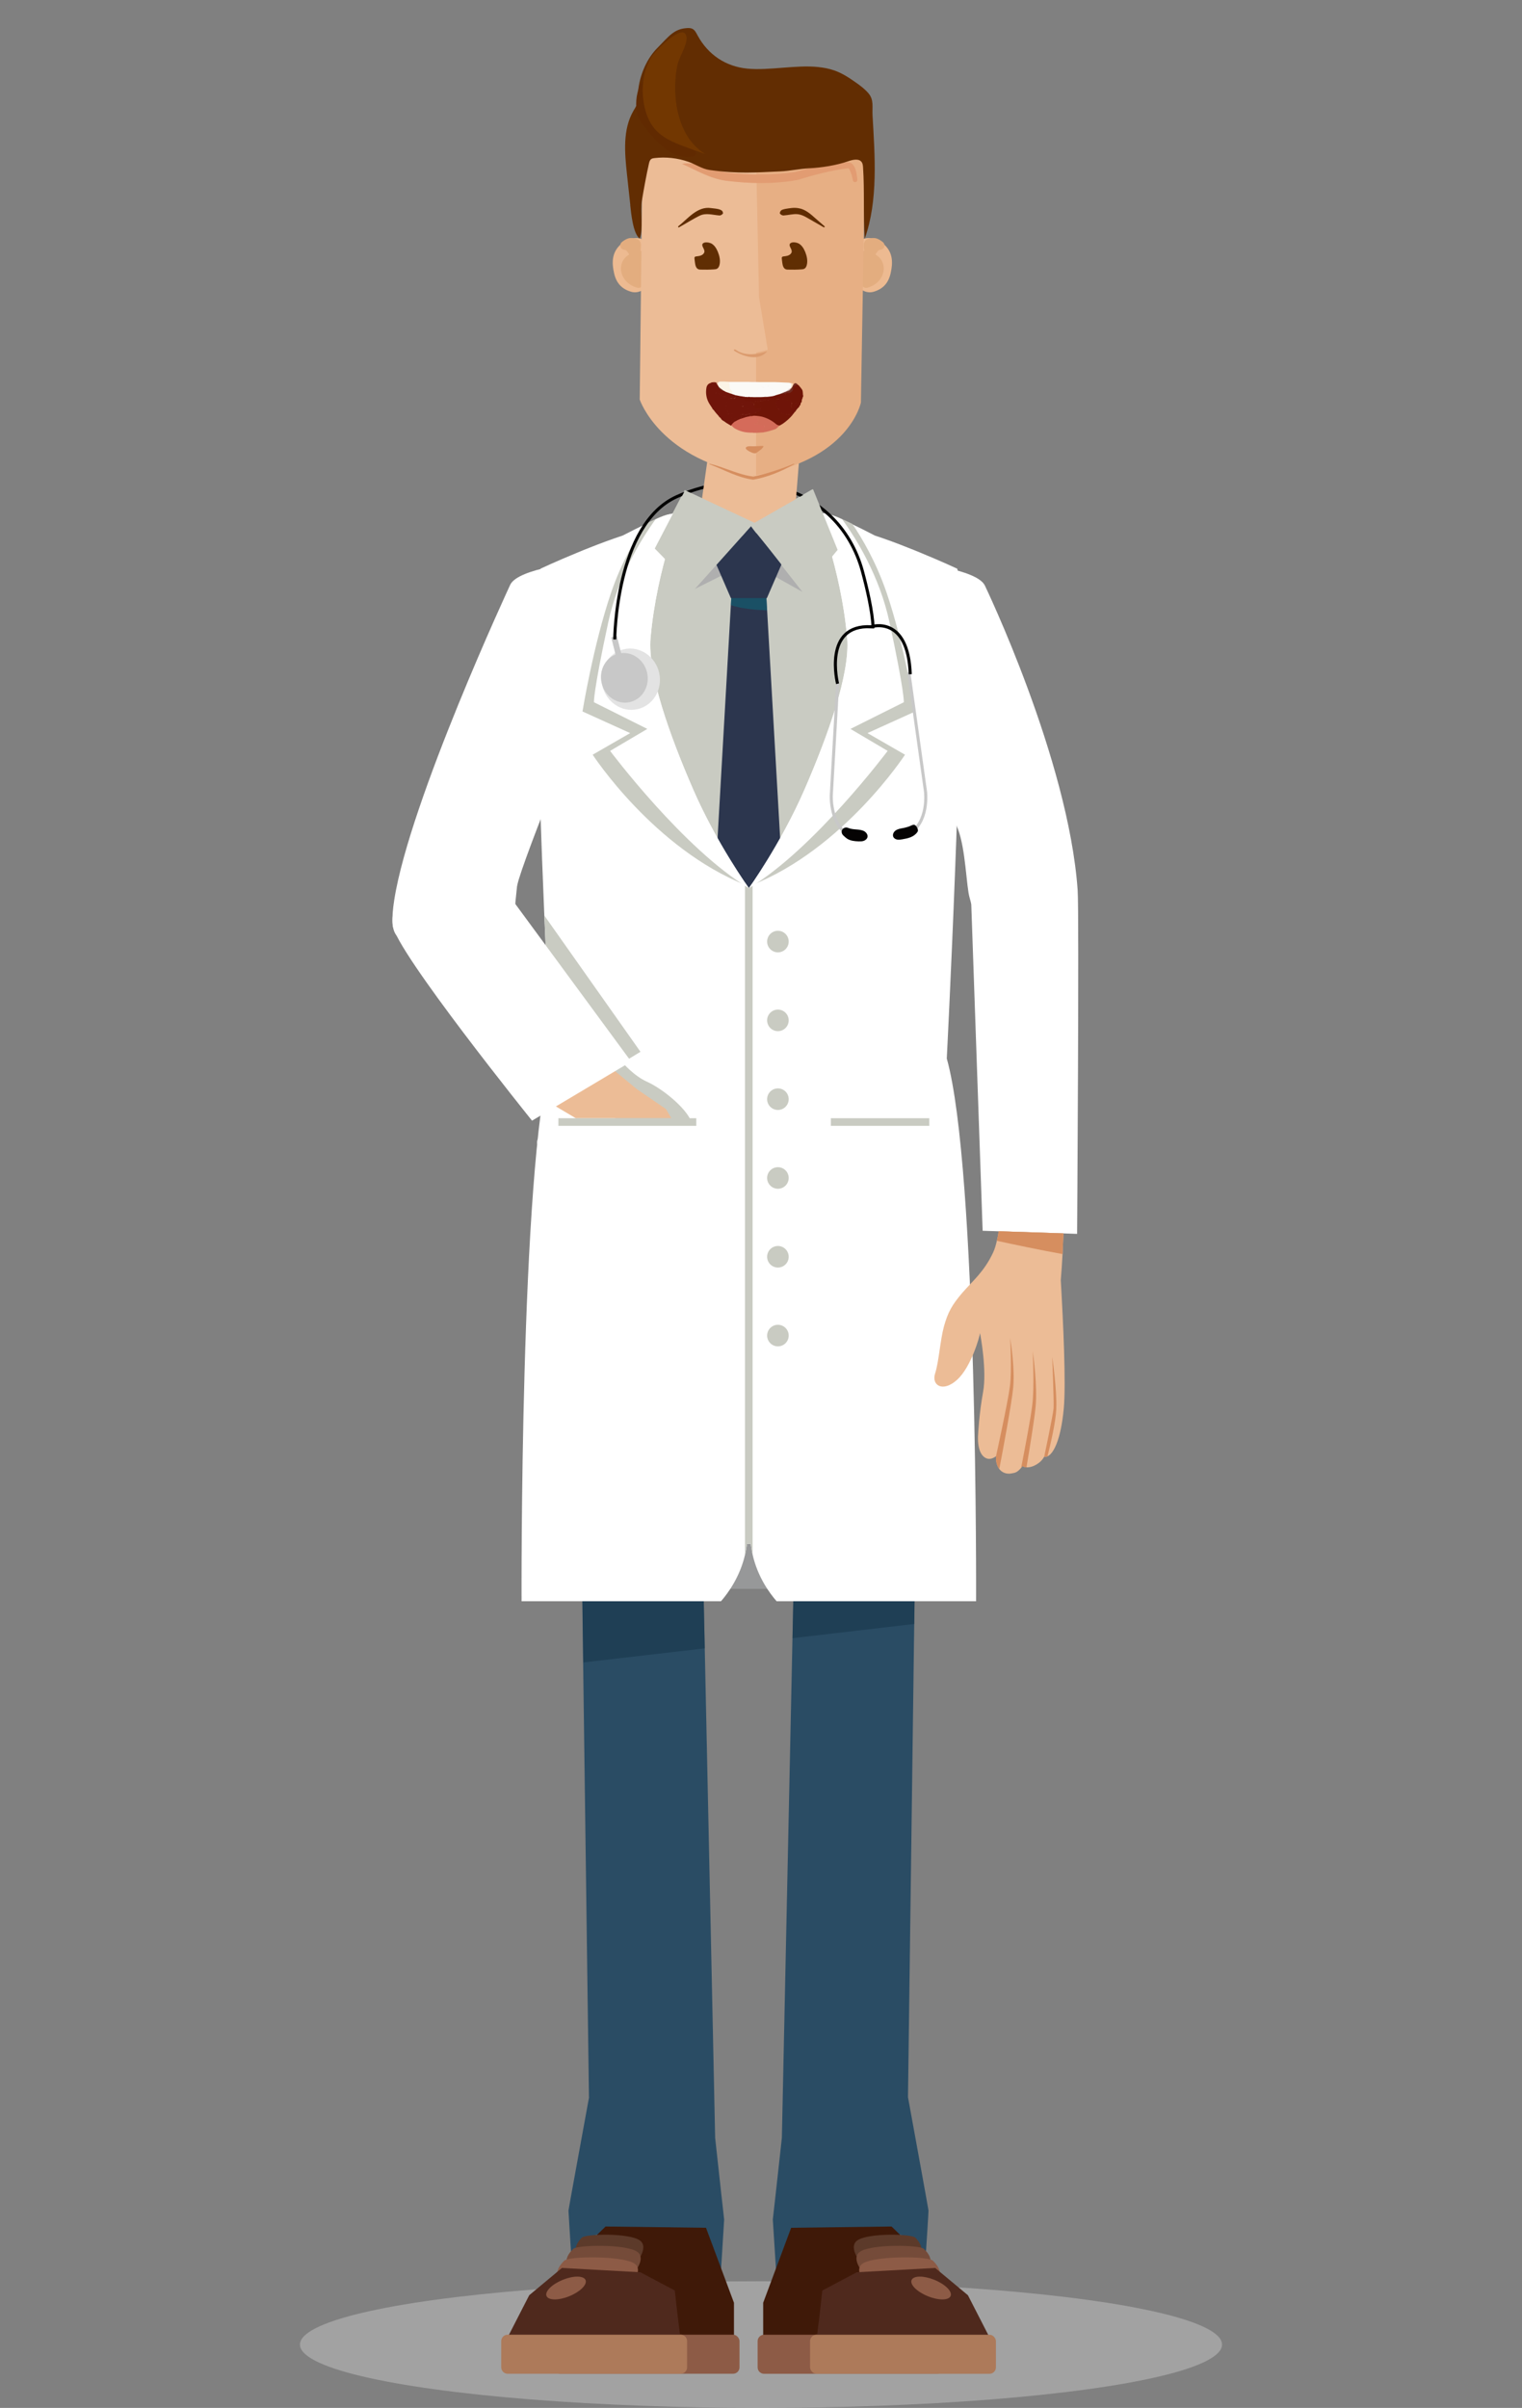 <?xml version="1.0" encoding="UTF-8"?>
<svg xmlns="http://www.w3.org/2000/svg" viewBox="0 0 342.86 542.39">
  <rect x="0" y="0" width="342.86" height="542.39" fill="#808080" stroke="none"/>
  <defs>
    <style>
      .cls-1 {
        fill: #2c364e;
      }

      .cls-2 {
        fill: #5f2c01;
      }

      .cls-3 {
        fill: #723701;
      }

      .cls-4 {
        fill: #086a7d;
      }

      .cls-4, .cls-5, .cls-6, .cls-7 {
        mix-blend-mode: multiply;
      }

      .cls-4, .cls-6, .cls-7 {
        opacity: .5;
      }

      .cls-8 {
        fill: #875954;
      }

      .cls-9 {
        fill: #979899;
      }

      .cls-10 {
        fill: #fff;
      }

      .cls-11 {
        fill: #b07557;
      }

      .cls-12 {
        fill: #b57e80;
      }

      .cls-13 {
        fill: #f5d6bf;
      }

      .cls-14 {
        fill: #ad7a5a;
      }

      .cls-15 {
        fill: #c18c8b;
      }

      .cls-16 {
        fill: #8d4b3d;
      }

      .cls-17 {
        fill: #db9b6e;
      }

      .cls-18 {
        fill: #fbbc9d;
      }

      .cls-5, .cls-19 {
        fill: #c9cbc2;
      }

      .cls-20 {
        fill: #fbfaf9;
      }

      .cls-21, .cls-22 {
        isolation: isolate;
      }

      .cls-23 {
        fill: #c17a5f;
      }

      .cls-24 {
        fill: #b9babc;
      }

      .cls-25 {
        fill: #3f1908;
      }

      .cls-26 {
        fill: #8d5b46;
      }

      .cls-6 {
        fill: #153246;
      }

      .cls-27 {
        fill: #2a4c64;
      }

      .cls-28 {
        fill: #602e03;
      }

      .cls-22 {
        opacity: .35;
      }

      .cls-22, .cls-29 {
        fill: #e3e3e3;
      }

      .cls-30 {
        fill: #4f291d;
      }

      .cls-31 {
        fill: #612a01;
      }

      .cls-32 {
        fill: #d36c59;
      }

      .cls-7 {
        fill: #cc8a79;
      }

      .cls-33 {
        fill: #c8c8c8;
      }

      .cls-34 {
        fill: #d68e5f;
      }

      .cls-35 {
        fill: #754b39;
      }

      .cls-36 {
        fill: #5c3a2a;
      }

      .cls-37 {
        fill: #702b21;
      }

      .cls-38 {
        stroke: #c8c8c8;
      }

      .cls-38, .cls-39 {
        stroke-width: .69px;
      }

      .cls-38, .cls-39, .cls-40 {
        fill: none;
        stroke-miterlimit: 10;
      }

      .cls-41 {
        fill: #edba91;
      }

      .cls-42 {
        fill: #e29c72;
      }

      .cls-43 {
        fill: #afafaf;
      }

      .cls-44 {
        fill: #fae2c8;
      }

      .cls-45 {
        fill: #70150a;
      }

      .cls-46 {
        fill: #d56b5a;
      }

      .cls-47 {
        fill: #f3d9ca;
      }

      .cls-39 {
        stroke: #000;
      }

      .cls-48 {
        fill: #050303;
      }

      .cls-49 {
        fill: #c3a497;
      }

      .cls-50 {
        fill: #6f1507;
      }

      .cls-51 {
        fill: #e3ad7f;
      }

      .cls-52 {
        fill: #6f1408;
      }

      .cls-40 {
        stroke: #d9d9db;
        stroke-linecap: round;
        stroke-width: 2.78px;
      }

      .cls-53 {
        fill: #fbfaf7;
      }

      .cls-54 {
        fill: #eadadb;
      }

      .cls-55 {
        fill: #ba8572;
      }

      .cls-56 {
        fill: #ecbc96;
      }

      .cls-57 {
        fill: #e7af84;
      }

      .cls-58 {
        fill: #6f3227;
      }

      .cls-59 {
        fill: #fbf4e6;
      }

      .cls-60 {
        fill: #622d02;
      }
    </style>
  </defs>
  <g class="cls-21">
    <g id="recuerda_secciones" data-name="recuerda secciones">
      <g id="paracocidiodomicosis">
        <g>
          <ellipse class="cls-22" cx="171.43" cy="528.12" rx="103.86" ry="14.26"/>
          <path class="cls-10" d="m242.76,200.47c-2.09-29.54-20.92-68.62-20.92-68.62-1.91-3.73-15.84-5.07-15.84-5.07l-6.8,6.34s-.5,40.21,10.29,38.86c.41,0,3.52,7.49,6.3,14.76,1.77,4.62,1.89,13.01,2.63,15.45.21.7.33,1.24.38,1.55l2.56,73.49,21.28.7s.49-72.22.12-77.45Z"/>
          <path class="cls-27" d="m132.7,472.39c-1.77,9.69-4.62,25.23-4.64,25.53,0,.31.43,7.2.67,10.91l5.58-5.45,24.46,1.05,3.33,6.12.33.72.7-11.32s-1.08-9.52-2.03-18.4l-2.34-110.24-.07-3.2-1.79-82.81h23.41l-1.77,82.81-.02.91-2.39,112.53c-.96,8.88-2.04,18.4-2.04,18.4l.72,11.32.33-.72,3.33-6.12,24.44-1.05,5.58,5.45c.24-3.71.69-10.6.67-10.91-.02-.29-2.85-15.84-4.62-25.53l1.34-101.78.07-4.79,1.13-86.08.15-11.54c.31-.89.58-2.03.82-3.33,1.07-5.96,1.27-15.46,1.29-21.52,0-3.38-.05-5.7-.05-5.7h-81.4s-.03,2.32-.03,5.7c.02,6.06.21,15.56,1.29,21.52.22,1.31.52,2.44.82,3.33l.15,11.54,1.19,90.87.05,3.86,1.31,97.91Z"/>
          <path class="cls-6" d="m127.89,243.35c.02,6.06.21,15.56,1.29,21.52.22,1.31.52,2.44.82,3.33l.15,11.54,1.19,90.87.05,3.86,27.38-3.18-.07-3.2-1.79-82.81h23.41l-1.77,82.81-.02.91,27.43-3.2,1.13-86.08.15-11.54c.31-.89.58-2.03.82-3.33,1.07-5.96,1.27-15.46,1.29-21.52,0-3.38-.05-5.7-.05-5.7h-81.4s-.03,2.32-.03,5.7Z"/>
          <rect class="cls-9" x="146.16" y="261.99" width="45.06" height="95.9"/>
          <path class="cls-24" d="m146.16,261.99v27.26c12.88,6.29,32.01,11.22,45.06,14.13v-41.38h-45.06Z"/>
          <path class="cls-10" d="m92.52,211.8l23.14-3.57c.39-4.5.69-7.61.81-8.55.05-.31.17-.84.38-1.55.74-2.44,2.39-6.96,4.16-11.58,2.78-7.27,5.89-14.76,6.3-14.76,10.79,1.36,10.29-38.85,10.29-38.85l-6.8-6.34s-13.93,1.34-15.84,5.07c0,0-22.61,48.59-26.14,70.98-1.43,9,1.13,8.88,3.71,9.16Z"/>
          <path class="cls-19" d="m125.16,162.8c-.72-3.55-1.57-8.23-2.08-13.97-.51-5.74-.68-12.54-.03-20.33,0,0,4.61-.31,11.25-3.47,6.64-3.16,15.32-9.19,23.44-9.66h21.9c8.13.47,16.8,6.5,23.44,9.66,6.64,3.16,11.25,3.47,11.25,3.47.65,7.79.48,14.59-.03,20.33s-1.36,10.42-2.08,13.97c-.29,4.45-.65,10.43-.91,16.34-.26,5.91-.41,11.76-.3,15.95.17,6.23.6,19.72.98,31.65.38,11.93.73,22.31.73,22.31,0,0-5.5.48-13.02.99-7.53.51-17.09,1.04-25.21,1.13h0v.02h-11.61v-.02c-8.12-.09-17.68-.62-25.21-1.13-7.53-.51-13.02-.99-13.02-.99,0,0,.34-10.38.73-22.31.38-11.93.81-25.42.98-31.65.12-4.19-.04-10.04-.3-15.95-.26-5.91-.62-11.89-.91-16.34Z"/>
          <line class="cls-40" x1="122.35" y1="257.28" x2="140.16" y2="257.28"/>
          <g>
            <g>
              <polygon class="cls-25" points="200.84 501.52 211.57 511.97 221.45 527.29 221.45 534.16 171.92 534.16 171.92 518.7 178.22 501.81 200.84 501.52"/>
              <path class="cls-26" d="m172.12,525.89h38.97c.8,0,1.45.65,1.45,1.45v5.9c0,.8-.65,1.45-1.45,1.45h-38.97c-.8,0-1.45-.65-1.45-1.45v-5.9c0-.8.65-1.45,1.45-1.45Z" transform="translate(383.21 1060.59) rotate(180)"/>
              <path class="cls-36" d="m207.59,507.15s.37-1.31-1.37-3.1c-.85-.88-10.52-1.11-13.04.57-2.04,1.36.28,4.42.28,4.42l14.13-1.88Z"/>
              <path class="cls-35" d="m209.61,509.65s.41-1.31-1.5-3.1c-.93-.88-11.51-1.11-14.26.58-2.23,1.36.3,4.42.3,4.42l15.46-1.89Z"/>
              <path class="cls-26" d="m211.7,512.39s.42-1.21-1.53-3.15c-1.07-1.07-12.51-1.12-15.57.47-2.47,1.28.19,4.42.19,4.42l16.91-1.74Z"/>
              <path class="cls-30" d="m223.31,527.29h-4.08s-35.62-.2-35.43,0c.2.2,1.45-11.35,1.45-11.35l7.75-4.11,17.67-.97,7.37,6.14,5.27,10.28Z"/>
              <rect class="cls-14" x="182.48" y="525.89" width="41.87" height="8.8" rx="1.45" ry="1.45" transform="translate(406.83 1060.59) rotate(180)"/>
              <path class="cls-26" d="m205.35,513.59c-.41,1.02,1.22,2.64,3.65,3.63,2.43.99,4.73.97,5.15-.05.41-1.02-1.22-2.64-3.65-3.63-2.43-.99-4.73-.97-5.15.05Z"/>
            </g>
            <g>
              <polygon class="cls-25" points="136.42 501.52 125.69 511.97 115.81 527.29 115.81 534.16 165.34 534.16 165.34 518.7 159.04 501.81 136.42 501.52"/>
              <rect class="cls-26" x="124.72" y="525.89" width="41.87" height="8.8" rx="1.45" ry="1.45"/>
              <path class="cls-36" d="m129.67,507.15s-.37-1.31,1.37-3.1c.85-.88,10.52-1.11,13.04.57,2.04,1.36-.28,4.42-.28,4.42l-14.13-1.88Z"/>
              <path class="cls-35" d="m127.65,509.65s-.41-1.31,1.5-3.1c.93-.88,11.51-1.11,14.26.58,2.23,1.36-.3,4.42-.3,4.42l-15.46-1.89Z"/>
              <path class="cls-26" d="m125.56,512.39s-.42-1.21,1.53-3.15c1.07-1.07,12.51-1.12,15.57.47,2.47,1.28-.19,4.42-.19,4.42l-16.91-1.74Z"/>
              <path class="cls-30" d="m113.95,527.29h4.08s35.62-.2,35.43,0c-.2.2-1.45-11.35-1.45-11.35l-7.75-4.11-17.67-.97-7.37,6.14-5.27,10.28Z"/>
              <path class="cls-14" d="m114.36,525.89h38.97c.8,0,1.45.65,1.45,1.45v5.9c0,.8-.65,1.45-1.45,1.45h-38.97c-.8,0-1.45-.65-1.45-1.45v-5.9c0-.8.65-1.45,1.45-1.45Z"/>
              <path class="cls-26" d="m131.91,513.59c.41,1.02-1.22,2.64-3.65,3.63-2.43.99-4.73.97-5.15-.05-.41-1.02,1.22-2.64,3.65-3.63,2.43-.99,4.73-.97,5.15.05Z"/>
            </g>
          </g>
          <polygon class="cls-7" points="122.99 247.9 127.53 250.59 142.92 244.88 137.64 240.52 122.99 247.9"/>
          <polygon class="cls-19" points="154.23 110.43 147.4 123.56 168.96 189.88 188.59 123.86 183.06 110.21 169.87 117.76 154.23 110.43"/>
          <polygon class="cls-19" points="154.23 110.43 147.4 123.56 168.96 189.88 188.59 123.86 183.06 110.21 169.87 117.76 154.23 110.43"/>
          <polygon class="cls-43" points="156.37 132.74 168.7 126.58 180.76 133.32 169.13 118.49 156.37 132.74"/>
          <polygon class="cls-1" points="158.53 243.36 162.54 252.76 168.69 266.62 174.85 252.76 178.86 243.36 172.81 137.49 172.55 132.83 171.99 131.04 165.4 131.04 164.84 132.83 164.64 136.31 158.53 243.36"/>
          <path class="cls-4" d="m164.64,136.31c2.44.84,5.98,1.1,8.17,1.18l-.26-4.66-.56-1.79h-6.59l-.56,1.79-.2,3.48Z"/>
          <path class="cls-1" d="m167.14,120.71c0,.16.96-1.07.96-1.07l1.03-1.16s1.27,1.78,1.27,1.62l5.7,6.91-3.34,7.71h-8.12l-3.34-7.71,5.84-6.31Z"/>
          <path class="cls-10" d="m117.49,360.68h44.93c1.65-1.9,4.24-5.48,5.4-10.42.18-.8.33-1.6.45-2.47h.85c.11.84.25,1.63.42,2.4,1.14,4.98,3.75,8.6,5.41,10.49h44.93s.39-97.4-6.6-122.25c0,0,1-19.58,1.87-42.29.2-4.76.36-9.66.52-14.54.85-24.81,1.27-49.26-.04-53.5,0,0-3.56-1.67-8.47-3.68-.88-.36-1.79-.74-2.74-1.1-2.32-.94-4.84-1.86-7.35-2.69-1.7-.88-3.53-1.81-5.19-2.6-.77-.38-1.51-.73-2.16-1.02-.74-.35-1.38-.61-1.93-.81-.82-.31-2.01-.53-3.35-.7.4,1.35,1.31,3.98,2.36,7.58,1.55,5.29,3.34,12.59,4.03,20.61.73,8-4.35,22.1-9.61,34.2-1.34,3.08-2.82,6.06-4.28,8.75-3.06,5.69-6,10.19-7.4,12.24-.14.21-.28.39-.38.54-.31.43-.46.66-.46.66,0,0-.33-.45-.88-1.26-.96-1.41-2.64-3.95-4.58-7.21-2.25-3.8-4.84-8.58-7.09-13.72-5.26-12.1-10.34-26.21-9.61-34.2.71-8.02,2.5-15.32,4.03-20.61,1.05-3.6,1.95-6.22,2.37-7.58-1.35.17-2.54.39-3.36.7-1.97.73-5.9,2.68-9.28,4.42-2.51.84-5.02,1.76-7.35,2.69-.94.36-1.86.74-2.72,1.1-4.91,2.01-8.46,3.68-8.46,3.68-1.77,5.64-.45,46.97.82,77.39.01.26.03.52.03.77.28,6.85.56,13.12.8,18.25.1,2.12.2,4.05.27,5.75h0c.25,5.12.4,8.18.4,8.18-6.99,24.85-6.6,122.25-6.6,122.25Z"/>
          <path class="cls-19" d="m167.82,198.81v151.43c.19-.79.34-1.6.45-2.46h.86c.1.82.24,1.63.41,2.39v-151.31c-.14.21-.27.39-.38.55-.31.43-.46.65-.46.65,0,0-.33-.45-.88-1.25Z"/>
          <path class="cls-19" d="m172.81,212.09c0,1.34,1.09,2.43,2.43,2.43s2.43-1.09,2.43-2.43-1.09-2.43-2.43-2.43-2.43,1.09-2.43,2.43Z"/>
          <path class="cls-19" d="m172.81,229.84c0,1.34,1.09,2.43,2.43,2.43s2.43-1.09,2.43-2.43-1.09-2.43-2.43-2.43-2.43,1.09-2.43,2.43Z"/>
          <path class="cls-19" d="m172.81,247.59c0,1.34,1.09,2.43,2.43,2.43s2.43-1.09,2.43-2.43-1.09-2.43-2.43-2.43-2.43,1.09-2.43,2.43Z"/>
          <path class="cls-19" d="m172.81,265.34c0,1.34,1.09,2.43,2.43,2.43s2.43-1.09,2.43-2.43-1.09-2.43-2.43-2.43-2.43,1.09-2.43,2.43Z"/>
          <path class="cls-19" d="m172.81,283.09c0,1.34,1.09,2.43,2.43,2.43s2.43-1.09,2.43-2.43-1.09-2.43-2.43-2.43-2.43,1.09-2.43,2.43Z"/>
          <path class="cls-19" d="m172.81,300.84c0,1.34,1.09,2.43,2.43,2.43s2.43-1.09,2.43-2.43-1.09-2.43-2.43-2.43-2.43,1.09-2.43,2.43Z"/>
          <rect class="cls-19" x="187.16" y="251.88" width="22.17" height="1.72" transform="translate(396.5 505.48) rotate(180)"/>
          <path class="cls-19" d="m122.63,206.24c.28,6.85.56,13.12.8,18.25.1,2.12.2,4.05.27,5.75h0s15.53,22.54,15.53,22.54h16.56c-1.21-3.31-6.8-7.67-9.95-9.07-3.13-1.4-5.58-4.35-5.58-4.35l4.02-2.44-21.64-30.67Z"/>
          <polygon class="cls-56" points="122.99 247.9 127.53 250.59 129.72 251.89 151.24 251.89 150.02 249.82 143.41 245.29 142.92 244.88 137.64 240.52 122.99 247.9"/>
          <path class="cls-10" d="m113.57,200.2l28.61,38.92-22.33,13.31s-30.7-38.12-31.4-44.03c-.7-5.91,6.28-20.68,6.28-20.68l18.84,12.47Z"/>
          <rect class="cls-19" x="125.78" y="251.88" width="31.06" height="1.72" transform="translate(282.63 505.48) rotate(180)"/>
          <g>
            <path class="cls-5" d="m169.29,199.41c20.78-8.21,34.58-29.41,34.58-29.41l-8.45-4.87,10.74-4.87s-2.44-15.03-6.44-26.76c-2.4-7.01-5.57-12.33-7.71-15.49-.77-.38-1.51-.72-2.16-1.01-.74-.34-1.39-.62-1.92-.81-.82-.31-2.01-.53-3.35-.7.4,1.36,1.31,3.99,2.35,7.58,1.55,5.29,3.33,12.59,4.04,20.61.72,8-4.36,22.11-9.62,34.2-4.47,10.29-10.39,19.14-12.06,21.54Z"/>
            <path class="cls-5" d="m168.09,199.41c-20.78-8.21-34.58-29.41-34.58-29.41l8.45-4.87-10.74-4.87s2.44-15.03,6.44-26.76c2.4-7.01,5.57-12.33,7.71-15.49.77-.38,1.51-.72,2.16-1.01.74-.34,1.39-.62,1.92-.81.82-.31,2.01-.53,3.35-.7-.4,1.36-1.31,3.99-2.35,7.58-1.55,5.29-3.33,12.59-4.04,20.61-.72,8,4.36,22.11,9.62,34.2,4.47,10.29,10.39,19.14,12.06,21.54Z"/>
          </g>
          <g>
            <path class="cls-10" d="m168.7,200.06c14.69-8.79,31.26-30.92,31.26-30.92l-8.38-4.95,12.02-6.01s.21-2.13-3.23-18.04c-2.22-10.27-7.33-18.59-10.65-23.16-.74-.34-1.39-.62-1.92-.81-.82-.31-2.01-.53-3.35-.7.4,1.36,1.31,3.99,2.35,7.58,1.55,5.29,3.33,12.59,4.04,20.61.72,8-4.36,22.11-9.62,34.2-5.26,12.09-12.52,22.19-12.52,22.19Z"/>
            <path class="cls-10" d="m168.7,200.06c-14.69-8.79-31.26-30.92-31.26-30.92l8.38-4.95-12.02-6.01s-.21-2.13,3.23-18.04c2.22-10.27,7.33-18.59,10.65-23.16.74-.34,1.39-.62,1.92-.81.82-.31,2.01-.53,3.35-.7-.4,1.36-1.31,3.99-2.35,7.58-1.55,5.29-3.33,12.59-4.04,20.61-.72,8,4.36,22.11,9.62,34.2,5.26,12.09,12.52,22.19,12.52,22.19Z"/>
          </g>
          <g>
            <ellipse class="cls-29" cx="142.09" cy="152.98" rx="6.56" ry="6.92" transform="translate(-30.14 34.96) rotate(-12.69)"/>
            <ellipse class="cls-33" cx="140.65" cy="152.67" rx="5.25" ry="5.61" transform="translate(-30.68 35.47) rotate(-12.97)"/>
            <polygon class="cls-33" points="137.68 143.56 138.95 143.24 140.08 147.71 138.81 148.04 137.68 143.56"/>
            <path class="cls-38" d="m188.75,152.97l-1.49,26.24s-.29,6.88,4.33,9.1"/>
            <path class="cls-38" d="m204.73,151.45l3.76,26.88s.88,7.05-3.95,9.6"/>
            <path class="cls-39" d="m138.48,144.04s.15-25.9,13.95-32.15c10.93-4.95,24.85-4.69,34.29,4.04,3.68,3.41,6.24,7.89,7.56,12.76.99,3.67,2.28,9.05,2.4,12.73"/>
            <path class="cls-39" d="m188.68,154.01s-3.39-13.43,7.58-12.83c-.03-.04,8.32-2.73,8.79,10.69"/>
            <path class="cls-48" d="m203.38,186.53c-.55.11-1.13.2-1.6.52s-.79.95-.54,1.47c.16.34.52.54.89.6s.74,0,1.11-.06c.64-.11,1.28-.23,1.88-.47s1.16-.62,1.53-1.16c.06-.09.12-.19.13-.29.06-.45-.45-1.37-.91-1.37-.35,0-.88.34-1.22.44-.41.13-.83.24-1.26.33Z"/>
            <path class="cls-48" d="m189.99,188.2c.26.25.53.51.83.71.75.48,1.67.58,2.56.61.4.01.81.02,1.18-.11s.73-.41.84-.79c.18-.62-.33-1.25-.92-1.49-1.09-.43-2.27-.17-3.38-.63-1.12-.47-2.05.79-1.12,1.7Z"/>
          </g>
          <g>
            <path class="cls-56" d="m239.64,317.21c-.66,7.17-2.33,10.24-3.67,10.83-.27.11-.52.14-.75.07-.66,1.38-2.57,2.51-3.99,2.41-.33-.03-.63-.11-.89-.29-.1.14-.2.27-.29.38-.88,1.02-1.27,1.13-2.19,1.28-1.14.21-2.12-.18-2.75-.99-.52-.7-.8-1.69-.74-2.87-.73.52-1.44.71-2.05.5-2.46-.85-1.98-5.47-1.98-5.47,0,0,.21-4.49,1.12-9.53.88-4.73-.56-12.66-.7-13.27,0,.6-1.97,7.69-5.18,10.56-3.27,2.93-5.78,1.16-4.93-1.44.85-2.6,1.14-7.49,2-10.63.88-3.13,1.77-4.77,4.1-7.51,2.36-2.72,4.97-4.79,6.99-9.15.32-.7.6-1.59.82-2.6.17-.68.31-1.41.42-2.16l14.58.49c-.06,1.52-.13,3.1-.2,4.66-.11,2.01-.24,4-.4,5.87.56,9.66,1.19,23.18.68,28.86Z"/>
            <path class="cls-34" d="m239.56,277.82c-.06,1.52-.13,3.1-.2,4.66-4.74-.84-11.08-2.18-14.81-2.99.17-.68.31-1.41.42-2.16l14.58.49Z"/>
            <path class="cls-34" d="m228.24,312.59c-.37,3.77-2.45,14.79-3.13,18.3-.52-.69-.81-1.68-.74-2.87,0,0,2.63-11.91,3.13-15.73.46-3.58.09-10.14.05-10.92.12.7,1.11,6.96.69,11.22Z"/>
            <path class="cls-34" d="m233.29,316.87c-.25,2.69-1.21,8.66-2.06,13.66-.34-.03-.63-.11-.89-.29-.1.14-.2.26-.3.36.82-4.24,2.15-11.18,2.49-14.06.51-4.02.14-11.36.11-12.16.12.79,1.09,7.76.65,12.49Z"/>
            <path class="cls-34" d="m237.96,317.3c-.13,3-1.32,8.09-1.99,10.74-.26.11-.52.13-.74.07,0,0,2-9.44,2.11-10.89.11-1.45-.31-11.59-.31-11.59,0,0,1.1,7.49.92,11.67Z"/>
          </g>
          <polygon class="cls-56" points="159.75 100.98 157.78 114.83 169.58 118.13 178.76 119.45 180.07 102.95 159.75 100.98"/>
          <g>
            <path class="cls-41" d="m146.84,61.4c-.05-1-.1-1.99-.15-2.99-.05-1.05,0-2.18-.54-3.12-1.51-2.6-4.74-1.83-6.54-.04-1.79,1.77-1.8,3.97-1.28,6.28.49,2.18,1.68,3.56,3.85,4.19,1.7.5,3.57-.6,4.03-2.3,0-.03,0-.06.02-.1.41-.55.66-1.22.63-1.93Z"/>
            <path class="cls-51" d="m145.25,58.94c-.03-.58-.02-1.22-.23-1.76-.13-.33-.33-.59-.69-.69-.02,0-.03,0-.05,0,.04-.36.07-.73.08-1.09,0-.33,0-.69-.18-.99-.22-.35-.55-.53-.93-.65-.56-.17-1.19-.22-1.75-.05-.48.15-.9.43-1.3.73-.18.13-.31.26-.4.47-.08.2-.12.44-.05.64.13.42.46.66.88.71,0,0-.02,0-.03,0,.12.02.24.04.36.08,0,0,0,0,0,0,.03.02.06.04.09.06,0,0,0,0,0,0,.04.04.07.08.11.12.08.09.16.19.24.28.02.03.05.06.07.09.01.02.03.04.04.06.07.1.13.19.19.3.02.03.03.06.04.08-.33.2-.64.43-.91.71-.67.73-1.03,1.73-.94,2.73.19,2.07,1.77,3.53,3.7,4.05.49.13,1.1-.16,1.21-.69.24-1.16.39-2.34.43-3.52.02-.56.02-1.12,0-1.67Z"/>
            <path class="cls-41" d="m192.13,61.4c.05-1,.1-1.99.15-2.99.05-1.05,0-2.18.54-3.12,1.51-2.6,4.74-1.83,6.54-.04,1.79,1.77,1.8,3.97,1.28,6.28-.49,2.18-1.68,3.56-3.85,4.19-1.7.5-3.57-.6-4.03-2.3,0-.03,0-.06-.02-.1-.41-.55-.66-1.22-.63-1.93Z"/>
            <path class="cls-51" d="m193.71,58.94c.03-.58.02-1.22.23-1.76.13-.33.33-.59.69-.69.02,0,.03,0,.05,0-.04-.36-.07-.73-.08-1.09,0-.33,0-.69.18-.99.22-.35.55-.53.93-.65.56-.17,1.19-.22,1.75-.05.48.15.9.43,1.3.73.18.13.31.26.4.47.08.2.12.44.05.64-.13.42-.46.66-.88.71,0,0,.02,0,.03,0-.12.02-.24.04-.36.08,0,0,0,0,0,0-.03.02-.06.04-.09.06,0,0,0,0,0,0-.04.04-.07.08-.11.12-.08.09-.16.19-.24.28-.02.03-.05.06-.07.09-.01.02-.03.04-.04.06-.07.1-.13.19-.19.3-.02.03-.03.06-.04.08.33.2.64.43.91.71.67.73,1.03,1.73.94,2.73-.19,2.07-1.77,3.53-3.7,4.05-.49.13-1.1-.16-1.21-.69-.24-1.16-.39-2.34-.43-3.52-.02-.56-.02-1.12,0-1.67Z"/>
          </g>
          <g>
            <g>
              <path class="cls-57" d="m170.01,80.43l-.33,26.72c21.63-3.3,24.26-16.49,24.26-16.49l.98-57.72-24.58,2.31-.33,32.65v12.53Z"/>
              <path class="cls-56" d="m144.77,31.95l-.66,58.05s4.59,13.85,26.22,17.15v-27.71l2.62-.66-1.97-11.87-.66-31.66-25.57-3.3Z"/>
            </g>
            <path class="cls-42" d="m153.62,36.9c3.64-.62,6.76,1.57,10.24,1.97,4.94.52,10.4.65,15.38-.14,3.33-.95,6.92-1.78,10.37-2.05.72-.04,1.71-.35,2.43.28.86,1.03.94,2.27,1.1,3.52.02.28-.2.53-.48.55-.27.02-.5-.18-.54-.44-.12-.82-.38-1.61-.73-2.34-.19-.33-.09-.32-.41-.34-3.8.47-7.67,1.5-11.34,2.63-5.35.96-10.63.85-16.07.18-3.65-.5-6.64-2.34-9.94-3.81h0Z"/>
            <path class="cls-17" d="m165.38,78.73c.22-.09.32.07.48.14,2.1,1.4,4.59.97,6.86.29.03-.01.07.03.04.06-1.86,2.09-5,1.18-7.09-.03-.13-.12-.35-.15-.34-.4,0-.03.02-.05.04-.06h0Z"/>
            <path class="cls-34" d="m159.87,104.45c3.32.79,6.48,2.5,9.84,2.9,3.11-.67,6.18-1.66,9.12-2.9.07-.03.13.08.06.12-2.84,1.61-5.99,2.92-9.22,3.48-3.54-.46-6.58-2.26-9.84-3.48-.07-.02-.05-.14.04-.12h0Z"/>
            <path class="cls-34" d="m169.78,102.08c.15.03.31.05.46,0,.08-.03.15-.08.22-.13.17-.12.34-.25.52-.37.4-.28.81-.59,1.02-1.03-.06-.1-.2-.11-.32-.1-.61.03-1.22.05-1.83.08-.44.02-1.27-.11-1.65.12-.83.49,1.15,1.35,1.59,1.44Z"/>
          </g>
          <path class="cls-2" d="m152.8,50.97c2.12-1.67,4.31-4.58,7.38-4.1.72.1,1.44.11,2.12.39.22.11.5.22.57.72.02.12-.06.2-.14.26-.34.3-.51.29-.73.29-1.44-.11-2.93-.61-4.31.02-1.35.63-3.38,1.92-4.72,2.65-.15.09-.31-.13-.17-.24h0Z"/>
          <path class="cls-2" d="m185.58,51.21l-2.4-1.38c-1.08-.58-2.24-1.46-3.48-1.58-1.01-.11-2.13.22-3.15.28-.22.02-.5-.05-.8-.35-.06-.05-.09-.13-.08-.21.15-.77.73-.77,1.27-.92.99-.16,1.93-.34,2.96-.15,1.5.23,2.73,1.33,3.74,2.24,0,0,2.09,1.81,2.09,1.81.14.11-.02.34-.17.24h0Z"/>
          <path class="cls-28" d="m160.27,54.86c.7.4,1.14,1.14,1.45,1.89.37.91.59,1.93.37,2.89-.08.35-.24.7-.54.88-.21.12-.47.15-.71.16-1,.07-2,.08-3,.05-.16,0-.33-.01-.49-.07-.57-.21-.72-.92-.8-1.52-.03-.28-.06-.55-.1-.83-.02-.15-.03-.32.07-.43.07-.08.19-.1.3-.12.35-.05.71-.08,1.04-.2s.65-.35.78-.68c.26-.71-.71-1.41-.37-1.95s1.54-.33,1.99-.07Z"/>
          <path class="cls-28" d="m179.94,54.86c.7.4,1.14,1.14,1.45,1.89.37.91.59,1.93.37,2.89-.08.35-.24.7-.54.88-.21.12-.47.15-.71.16-1,.07-2,.08-3,.05-.16,0-.33-.01-.49-.07-.57-.21-.72-.92-.8-1.52-.03-.28-.06-.55-.1-.83-.02-.15-.03-.32.07-.43.07-.08.19-.1.3-.12.35-.05.71-.08,1.04-.2s.65-.35.78-.68c.26-.71-.71-1.41-.37-1.95.35-.57,1.54-.33,1.99-.07Z"/>
          <g>
            <path class="cls-60" d="m141.99,46.21c-.25-2.34-.51-4.68-.76-7.01-.52-4.83-.97-10.04,1.46-14.23.29-.51.63-1,.81-1.56.2-.63.18-1.31.2-1.97.1-3.73,1.73-7.96,4.35-10.6,2.62-2.64,3.74-4.36,6.79-4.52.38-.02.77,0,1.11.16.59.28.89.93,1.2,1.51,2.36,4.34,6.33,7,11.22,7.47,4.89.47,11.05-.89,15.94-.36,1.23.13,2.45.35,3.62.76,1.73.6,3.29,1.61,4.79,2.67,1.06.74,2.11,1.52,2.94,2.51,1.24,1.49.79,3.04.9,4.98.51,8.95,1.31,19.13-1.76,27.73-.35-5.12-.03-10.91-.38-16.03-.03-.39-.06-.8-.26-1.13-.59-.96-2.02-.64-3.08-.27-2.63.92-6.05,1.46-8.84,1.59-2.17.1-4.34.61-6.51.7-5.33.22-9.33.6-15.89-.32-1.68-.24-3.14-1.28-4.74-1.84-2.46-.86-5.11-1.15-7.7-.84-.23.03-.46.06-.66.19-.35.22-.47.67-.56,1.07-.57,2.53-1.15,5.73-1.58,8.3-.37,2.24.35,6.6-.5,8.56-1.51-1.1-1.93-5.75-2.13-7.51Z"/>
            <path class="cls-31" d="m152.74,32.44c-.95-.36-1.92-.73-2.77-1.29-2.13-1.38-3.4-3.82-3.93-6.31s-.41-5.07-.28-7.61c-1.79,1.45-2.44,3.92-2.45,6.23,0,.94.08,1.89.42,2.76.38.99,1.05,1.83,1.71,2.65,2.11,2.63,4.43,5.4,7.67,6.28.69.19,3.57.6,3.69-.57.11-1.11-3.31-1.86-4.05-2.15Z"/>
            <path class="cls-3" d="m152.16,21.69c.36,5.09,2.37,10.49,6.77,13.02-1.69-.56-3.37-1.16-5.03-1.8-2.31-.89-4.67-1.91-6.31-3.77-1.3-1.47-2.05-3.37-2.45-5.3-.77-3.67-.33-7.65,1.52-10.9.75-1.32,7.68-8.41,8-4.46.14,1.71-1.68,4.35-2.05,6.13-.49,2.32-.61,4.72-.45,7.08Z"/>
          </g>
          <g>
            <path class="cls-45" d="m160.45,91.95c-.34-.55-.75-1.07-1-1.68-.39-.93-.48-1.9-.32-2.89.09-.56.41-.99,1.01-1.13.08-.05.17-.01.2.05.13.28.36.53.26.89-.09.3-.1.63-.38.85-.09.07-.03.21-.06.31-.06.26-.18.32-.41.2.13.11.5.2.67.17.09-.02.18-.05.28-.04.26.02.49-.02.71-.2.15-.13.32-.08.45.07.25.27.52.51.85.67.15.07.3.12.47.09.19-.03.35.02.5.13.11.08.24.13.36.18.26.1.27.25.06.43-.36.31-.57.7-.5,1.19,0,.07.03.14,0,.2-.16.31.01.59.06.88.01.09.04.16.16.16.17.01.2.13.19.27-.01.13-.02.26-.09.37-.12.18-.06.27.12.34-.04-.33.02-.4.36-.41.15,0,.31,0,.45.06.09.04.16.1.15.21-.01.11-.1.13-.18.14-.13,0-.19.05-.16.19.03.12-.02.23-.12.35.16-.02.3-.05.36.13.04.1.17.15.26.14.24-.04.49.02.71-.12.2-.13.28-.09.28.14,0,.13.07.25.03.37-.15.2-.37.27-.59.36-.14.02-.22-.06-.28-.17-.05-.09-.11-.12-.18-.04-.2.24-.48.26-.76.29-.15.01-.18.05-.14.2.05.17-.03.24-.21.18-.33-.13-.58-.37-.86-.56-.33-.17-.64-.36-.8-.71-.07-.07-.13-.13-.2-.2-.08-.05-.2-.06-.18-.2-.44-.49-.88-.98-1.26-1.52-.18-.05-.22-.2-.26-.35Z"/>
            <path class="cls-45" d="m166.13,94.67c-.01-.14-.21-.25-.06-.43.04-.05-.03-.11-.1-.05-.05.04-.09.08-.13.12-.03.03-.04.11-.08.08-.2-.11-.36-.05-.55.04-.13.06-.44-.21-.46-.37-.06.03-.12.06-.18.09-.07.03-.14,0-.19-.05-.06-.08.02-.12.07-.16.11-.07.17-.14.09-.29-.09-.16.02-.29.21-.27.07,0,.15.05.18-.04.03-.1-.06-.12-.13-.15-.2-.07-.41-.05-.61-.03-.13,0-.14.16-.04.3.03.05.15.06.08.15-.05.06-.13,0-.19-.02-.11-.05-.2-.12-.3-.19-.08-.05-.07-.12-.01-.17.15-.11.15-.27.17-.43.02-.13.11-.34-.18-.2-.08.04-.13-.02-.14-.09-.02-.23-.04-.47-.18-.67-.04-.07,0-.13.04-.19.1-.13.09-.26.06-.41-.06-.27-.04-.51.15-.73.03-.03.05-.07.06-.11.04-.22.16-.36.37-.44.06-.02.1-.06.1-.13,0-.06-.04-.1-.1-.1-.23-.03-.41-.16-.58-.3-.08-.06-.17-.06-.27-.04-.18.04-.36.01-.54-.08-.35-.18-.65-.43-.92-.7-.15-.15-.3-.16-.45,0-.13.15-.26.2-.44.14-.04-.01-.09-.01-.13,0-.34.11-.66.03-.99-.05-.1-.02-.18-.04-.19-.16,0-.07,0-.14.08-.17.11-.04.15.04.19.11.06.11.12.08.16,0,.03-.06.08-.14.06-.19-.07-.23.05-.38.22-.5.23-.16.09-.44.2-.64.08-.16.09-.34-.07-.49-.05-.05-.06-.14-.08-.21-.03-.11-.07-.21-.2-.23.14-.08.3-.08.46-.11.17-.02.35-.03.52,0,.03,0,.06,0,.09.01.15.05.26.13.26.3.02.02.03.04.05.06.21.07.25.29.37.43.02.03.02.07.02.11.01.29.42.73.78.82.11.03.23.06.35.06.2.05.38.12.48.31,0,.22.05.43.05.65,0,.19.12.27.27.31.16.04.32.04.43-.12.11-.15.17-.33.27-.48.12-.07.23.02.35.02.31.11.66.14.92.37,0,.22-.1.42-.18.62-.05.12-.18.2-.31.17-.21-.05-.41,0-.61.03-.1.02-.26-.04-.25.13,0,.15.1.27.25.32.05.02.1.01.15.02.43.03.87.04,1.29.11.61.1,1.13.36,1.35.99.05.15-.03.25-.19.24-.08,0-.15-.09-.26-.02.34.21.67.4,1.07.38.21-.01.38,0,.39.26,0,.11.11.11.18.15.27.13.39.32.35.58-.05.28-.28.31-.51.38-.35.11-.69.11-1.04.05-.17-.03-.36,0-.53.04-.09.02-.17.07-.17.16,0,.11.1.05.15.07.16.07.19.24.04.37-.09.08-.17.14-.1.27-.12.22-.48.39-.74.35Z"/>
            <path class="cls-59" d="m163.48,88.26c-.14-.11-.3-.18-.46-.25-.34-.11-.62-.32-.89-.55-.14-.12-.25-.24-.29-.42,0-.02,0-.05-.01-.07-.1-.2-.19-.41-.18-.64,0-.1.04-.17.13-.23.14-.05.28-.1.41-.15.7,0,1.4,0,2.1.06.1.35.16.71.15,1.08,0,.23.06.42.22.59.29.3.43.64.19,1.04-.1-.03-.2-.05-.31-.08-.06.04-.13.05-.19.03-.25-.08-.5-.15-.74-.26-.06-.03-.12-.07-.13-.14Z"/>
            <path class="cls-45" d="m164.01,95.49c.19,0,.19-.08.1-.22-.15-.23-.14-.23.12-.24.33-.02.66,0,.88-.33.09-.13.21-.08.25.07.03.11.06.21.2.21.04.09-.04.14-.09.18-.22.13-.38.32-.52.53-.06.09-.13.18-.25.2-.07,0-.13-.03-.16-.09-.18-.1-.35-.2-.53-.3Z"/>
            <path class="cls-13" d="m161.78,86.1c-.2.25.06.48.02.73,0,.04.02.1.03.14-.14-.12-.2-.3-.31-.45.1-.13.05-.36.26-.42Z"/>
            <path class="cls-55" d="m161.47,86.46c-.07-.12-.15-.23-.26-.3.03,0,.07.01.1.01.22,0,.28.1.16.29Z"/>
            <path class="cls-11" d="m161.12,86.15c-.17,0-.35,0-.52,0,.17-.07.35-.07.52,0Z"/>
            <path class="cls-50" d="m178.66,93.32c-.67.82-1.46,1.53-2.34,2.14-.22.13-.44.26-.67.39-.32.14-.6.06-.84-.16-.57-.53-1.25-.9-1.94-1.25-1-.51-2.08-.62-3.17-.68-.09,0-.17.04-.25.05-.11.02-.21.03-.32.02-.11-.03-.26-.04-.26-.19,0-.16.12-.21.25-.25.49-.13.9-.41,1.35-.62.23-.11.49-.16.71-.27.06-.03.16-.02.11-.12-.07-.18.06-.28.14-.42.02-.01-.04-.02-.01,0,.01,0,0,.01,0,.02-.31.16-.64.15-.97.13-.09,0-.18-.02-.27.04-.17.11-.3.02-.29-.13.02-.32-.03-.64-.05-.96.1-.11.22-.2.16-.38-.04-.13.07-.21.19-.26.15-.06.3-.05.45-.03.16.03.31.01.45-.05.16-.08.31-.11.49-.04.15.06.26-.04.37-.12.21-.15.41-.2.62,0,.03.02.06.05.09.04.28-.11.63-.05.85-.31.14-.17.27-.15.41-.02.1.1.17.12.29,0,.11-.12.28-.14.43-.09.24.08.48.08.73.06.22-.02.29.09.17.27-.11.18-.25.31-.49.3-.24,0-.3.11-.25.35.06.25.11.49.27.7.02.02.03.05.02.07-.12.31.14.43.31.6.23.23.33.56.62.76.48.33.97.53,1.57.37.3-.08.26.15.26.34.18-.05.31-.15.45-.24.11-.08.23-.15.37-.03Z"/>
            <path class="cls-46" d="m169.11,93.72c.12,0,.23,0,.35,0,.08-.04.18-.06.22.03.06.11-.03.17-.12.22-.06.03-.12.07-.17.11-.05.04-.15.06-.1.15.05.09.14.11.22.06.32-.23.67-.16,1.01-.1.33.06.46.32.31.62-.03.07-.08.13-.08.21-.01.33-.03.35-.37.35-.18,0-.28.04-.22.21.4-.11.79-.16,1.15.04.15.08.29.12.46.09.14-.03.31-.09.39.08.08.18.14.4,0,.58-.13.17-.3.32-.47.46-.16.13-.41-.06-.5.02-.15.13-.25.21-.44.13-.08-.03-.15-.04-.17.07-.06.26-.27.32-.49.33-.19,0-.38,0-.56.08-.78,0-1.56-.04-2.32-.25-.62-.18-1.22-.41-1.77-.76-.29-.16-.45-.48-.77-.61.28-.3.48-.66.87-.86.19-.1.38-.21.57-.31.24-.11.48-.23.73-.34.04-.12.14-.16.25-.2.45-.15.9-.29,1.36-.4.22-.05.43.02.65-.01Z"/>
            <path class="cls-32" d="m169.56,97.46c.08-.19.21-.25.41-.17.14.05.27,0,.4-.05.1-.04.17-.08.15-.22-.03-.18.08-.24.25-.16.16.08.33.23.31-.13,0-.11.12-.08.2-.03.25.16.32.15.51-.09.04-.05.09-.1.15-.14.24-.19.3-.38.19-.65-.02-.06-.06-.09-.11-.07-.32.1-.61.13-.85-.16-.35.09-.79-.22-1.08.22.02-.11.05-.2-.01-.3-.08-.14.02-.26.19-.26.07,0,.13.02.2.03.24.01.25,0,.2-.24-.02-.1,0-.18.08-.25.11-.09.12-.21.07-.34-.06-.14-.16-.18-.3-.19-.13,0-.27-.07-.4-.06-.18,0-.36,0-.52.16-.12.12-.44-.01-.48-.18,0-.04,0-.07.04-.08.15-.03.24-.15.36-.22.05-.03.16,0,.14-.11-.02-.08-.11-.05-.18-.06.29-.1.59-.07.88-.04.46.04.93.09,1.38.21,1.12.31,2.13.84,3.01,1.59.28.24.56.39.93.36-.18.15-.37.29-.53.47-.24.26-.54.4-.87.5-.72.22-1.44.46-2.19.56-.03,0-.06.03-.09.04-.01.02-.03.02-.05,0-.69.03-1.37.12-2.06.09-.1,0-.21.02-.3-.04Z"/>
            <path class="cls-52" d="m178.66,93.32c-.3-.04-.44.26-.69.33-.08.02-.15.14-.22.08-.09-.06-.03-.17,0-.25.03-.06.04-.12,0-.16-.07-.06-.14-.01-.18.03-.09.09-.18.1-.3.04-.03-.02-.09-.03-.12-.02-.42.19-.72-.15-1.02-.3-.22-.11-.48-.29-.6-.61-.07-.2-.21-.44-.51-.49-.13-.02-.11-.17-.05-.27.07-.12.07-.21-.04-.31-.13-.11-.17-.27-.18-.43-.01-.12.02-.26-.15-.31-.02,0-.04-.08-.04-.08.13-.1.25-.27.39-.29.38-.05.38-.02.58-.35-.04-.08-.1-.03-.15-.02-.23.02-.45.05-.68-.03-.3-.11-.45-.04-.58.27-.06-.05-.13-.1-.19-.16-.16-.15-.32-.3-.4.07-.01.05-.07.08-.12.07-.22-.02-.41.06-.61.15-.1.05-.23.08-.31-.06-.11-.19-.27-.16-.41-.05-.11.08-.22.15-.35.21-.04.02-.1.05-.12.03-.21-.22-.39-.04-.59.02-.15.04-.29.07-.45.02-.13-.04-.27-.01-.4.03-.22.07-.08.22-.09.34-.01.14-.11.18-.21.23-.05.02-.06-.01-.08-.05,0-.28-.14-.44-.37-.44-.48-.14-.97-.14-1.46-.13-.16,0-.29-.06-.33-.22-.04-.16-.25-.22-.19-.46.06-.22.18-.32.34-.42.2-.07.41-.04.61,0,.2.06.4.03.61.04.03,0,.05,0,.08.02.11.12.22.18.38.06.09-.06.21-.03.32-.03.6-.03,1.21.06,1.8-.06.16-.02.31-.01.47-.02.24.05.47.04.7-.03.69-.07,1.38-.16,2.04-.39.29-.06.55-.21.84-.22.32.06.62-.09.94-.1.07,0,.15-.03.22-.02.23.11.24.31.13.49-.16.26-.34.5-.65.64.15.25.33.45.66.38.36-.07.69.1,1.03.13.27.03.5.62.36.88-.11.2-.1.41-.07.61.02.13.09.26.26.27.15,0,.2-.12.22-.24.06-.29.24-.52.32-.79.02-.08.09-.17.16-.14.31.12.69.1.9.42.02.03.03.06.03.09-.03.28-.2.46-.41.62-.14.17-.28.34-.42.51-.16.05-.21.17-.24.32-.14.18-.29.36-.43.54Z"/>
            <path class="cls-50" d="m180.11,91.35c-.15-.2-.32-.36-.61-.32-.04,0-.09,0-.11-.03-.2-.25-.18-.09-.26.09-.13.3-.24.6-.35.9-.05.12-.2.14-.31.1-.17-.06-.28-.2-.29-.38,0-.24-.08-.5.14-.71.15-.15-.06-.25-.09-.38-.04-.2-.17-.32-.45-.36-.38-.05-.76-.08-1.15-.09-.11,0-.17-.08-.21-.17-.05-.09-.1-.17-.21-.21-.05-.02-.14-.02-.11-.11.02-.06.07-.1.13-.1.37-.05.48-.38.67-.62.09-.11.01-.24-.07-.34.22-.14.45-.23.71-.21.51.02.96-.36.98-.86.02-.36.08-.67.52-.74.11-.02.19-.11.28-.17.1-.07.21-.11.33-.03.05.02.09.05.14.07.14,0,.16.11.21.2.2.25.42.5.61.77.14.18.21.4.22.63.12.26.04.54.1.8,0,.15.02.3-.12.41h0c.02.11,0,.22-.08.31-.06.16-.11.33-.13.5.06.15.01.27-.13.36-.06.09-.1.19-.12.29-.05.15.01.38-.25.41Z"/>
            <path class="cls-37" d="m179.66,86.6c-.13,0-.23.05-.32.14-.12.12-.27.2-.44.22-.15.02-.23.09-.23.27,0,.19-.02.38-.05.57-.03.23-.23.37-.39.5-.2.15-.44.3-.73.19-.08-.03-.15,0-.22.04-.14.08-.29.1-.44.09-.39.11-.78.16-1.19.14.11-.24.37-.21.56-.32.3-.07.56-.25.86-.31.31-.02.57-.15.83-.29.15-.08.17-.24.25-.37.16-.24.27-.52.48-.73.07-.04.11-.09.16-.16.2-.29.32-.32.65-.2.07.06.14.13.21.19Z"/>
            <path class="cls-50" d="m179.1,92.78c-.08-.3-.07-.31.24-.32-.06.12-.14.23-.24.32Z"/>
            <path class="cls-23" d="m180.89,88.37c-.02.24.04.48-.05.71,0-.27,0-.54,0-.81.02.03.04.07.05.1Z"/>
            <path class="cls-18" d="m180.01,86.87c-.07-.07-.14-.13-.21-.2.16-.05.18-.03.21.2Z"/>
            <path class="cls-53" d="m176.23,88.53c-.19.08-.39.16-.58.24-.28.04-.53.19-.81.21-.1-.19-.14-.37-.02-.57.1-.18-.09-.53-.36-.6-.22-.05-.41-.17-.64-.21-.2-.03-.38-.18-.47-.39-.01-.03,0,0,0-.02-.03-.07-.72-.29-.79-.24-.16.12-.29.08-.38-.08-.05-.08-.12-.14-.21-.09-.12.07,0,.14.03.21.02.04.05.07.06.11.04.11.08.22-.04.29-.11.07-.21.01-.3-.07-.04-.04-.07-.1-.12-.13-.08-.05-.17-.05-.25,0-.08.04-.03.1-.01.16.03.14-.05.19-.16.21-.12.02-.22.08-.3.17-.22.25-.6.42-.93.45.09.14.06.27-.05.39-.2.24-.5.34-.74.52-.11.08-.25.02-.37-.03-.13-.05-.24-.07-.36.03-.09.08-.21.08-.31.03-.3-.16-.55-.12-.77.14-.04.04-.09.08-.15.1-.45.04-.87-.09-1.3-.21-.05-.01-.08-.06-.11-.1-.31-.1-.62-.21-.92-.31-.03-.06-.07-.13-.04-.19.21-.37-.06-.59-.26-.82-.14-.15-.23-.3-.21-.51.02-.29-.01-.58-.09-.87-.03-.11.01-.21.04-.32,1.5,0,3,0,4.5,0,.38.04.76.02,1.15.02.35,0,.71,0,1.06.02.87,0,1.74.02,2.61,0,1.19-.02,2.38.07,3.58.11.33,0,.67.02.98.14.27.27.14.59.11.89,0,.07-.04.14-.09.2-.34.2-.63.48-.96.68-.24.14-.54.21-.81.34-.07.03-.14.06-.2.11Z"/>
            <path class="cls-44" d="m178.12,87.41c.13-.37.14-.74.05-1.11.09,0,.19,0,.27.02.2.08.25.24.19.44-.06.29-.25.51-.42.75-.04.06-.08.11-.16.06-.05-.08,0-.12.06-.16Z"/>
            <path class="cls-47" d="m171,86.04c-.67,0-1.34,0-2.01,0-.07,0-.14,0-.19-.04.39,0,.79,0,1.18,0,.07-.05.14-.05.2,0,.27.03.55-.04.82.05Z"/>
            <path class="cls-45" d="m163.55,92.83c.1.02.12.1.12.17,0,.09-.06.14-.15.12-.09-.01-.22-.03-.21-.14.01-.11.17-.08.24-.15Z"/>
            <path class="cls-45" d="m163.1,93.39c.07,0,.1.05.11.11,0,.06,0,.12-.07.14-.07.02-.11-.03-.12-.09-.01-.07,0-.13.08-.16Z"/>
            <path class="cls-45" d="m165.78,89.03c.48.08.94.23,1.43.25.2-.04.42-.13.56.11-.02.04-.03.09-.06.11-.08.04-.17.04-.12.2.03.11-.15.27.1.32,0,0,.01.01.01.02-.01.35.22.3.46.3.44,0,.88-.02,1.3.16.13.16.31.29.36.5.02.02.03.03.05.05,0,.13,0,.25.13.33.1.05.08.15.02.22-.14.17-.1.34-.01.54.13-.16.29-.16.48-.12.28.05.56-.03.84-.07.08-.01.07-.08.08-.14,0-.05,0-.14.09-.11.07.02.08.1.03.15-.09.1-.04.25-.15.34-.09.06-.06.13.03.17.18.1.07.17-.04.19-.4.08-.75.3-1.15.4-.03,0-.07.02-.09.04-.28.34-.7.34-1.07.49-.07.03-.14.06-.14.13,0,.12.11.1.19.12-.44.11-.9.14-1.32.3-.31.11-.62.21-.93.31-.11-.01-.18-.08-.18-.18,0-.1.11-.09.17-.12.11-.04.19-.1.14-.22-.06-.15-.15-.04-.23,0-.04.02-.09.06-.14.01-.04-.04-.02-.09,0-.14.07-.18.14-.34.4-.34.31,0,.62-.1.92.07.02.01.06.03.07.02.23-.18.51-.14.77-.22.13-.05.2-.15.18-.3-.02-.15-.03-.31-.2-.37-.09-.03-.18-.06-.26-.09-.07-.03-.14-.08-.1-.17.08-.19,0-.2-.18-.19-.32.01-.66.05-.91-.23-.05-.06-.13-.04-.19-.04-.09,0-.17-.02-.19-.13-.01-.09.02-.17.09-.23.09-.07.13.02.19.06.07.04.15.13.22.05.11-.13-.1-.13-.1-.18-.01-.17-.11-.3-.19-.44-.05-.08-.09-.13-.18-.16-.36-.11-.68-.28-1.08-.31-.39-.02-.78-.03-1.17-.08-.17-.02-.42-.37-.38-.53.03-.1.12-.13.2-.12.27.05.53-.17.82-.02.15.08.29-.14.27-.23-.05-.22.12-.31.18-.46Z"/>
            <path class="cls-45" d="m163.48,88.26c.35.12.71.25,1.06.37,0,.46-.28.73-.68.69-.24-.03-.4-.21-.4-.44,0-.12-.04-.25-.04-.37,0-.09-.02-.19.06-.26Z"/>
            <path class="cls-58" d="m161.84,87.04c.32.41.77.67,1.18.97-.53.01-.86-.29-1.14-.68-.06-.09-.05-.19-.04-.29Z"/>
            <path class="cls-45" d="m166.77,91.24c-.11-.03-.24-.07-.21-.24.03-.17.19-.1.29-.12.12-.02.18.09.17.2,0,.13-.11.18-.25.16Z"/>
            <path class="cls-45" d="m161.12,88.17c-.17.02-.23-.09-.24-.24,0-.1.08-.16.17-.19.04-.01.28.27.28.32,0,.07-.07.11-.21.11Z"/>
            <path class="cls-45" d="m161.83,87.59c0,.1-.07.15-.15.15-.12,0-.2-.07-.2-.21,0-.08.03-.17.12-.16.13,0,.2.11.23.22Z"/>
            <path class="cls-45" d="m171.21,91.29c-.07,0-.13-.02-.14-.09,0-.07.06-.09.12-.1.07,0,.11.03.12.1,0,.08-.06.08-.1.09Z"/>
            <path class="cls-46" d="m171.19,95.29c-.07-.01-.16.02-.16-.07,0-.07.07-.12.14-.12.08,0,.14.04.15.11.01.12-.1.05-.13.08Z"/>
            <path class="cls-20" d="m167.77,89.39c-.17-.14-.4.02-.56-.11.31-.42.46-.46.93-.24.1.04.18.06.24-.05.1-.15.23-.13.36-.06.22.12.39.15.57-.09.1-.13.33-.13.46-.29.22-.25.22-.31-.1-.41,0-.06.05-.07.09-.06.34.09.58-.17.88-.22.03,0,.06-.04.07-.06.12-.23.29-.37.59-.33-.05-.15-.25-.26-.04-.38.15-.08.4,0,.49.15.05.09.12.16.22.12.12-.05.03-.15,0-.22-.01-.05-.05-.09-.08-.12-.09-.07-.14-.15-.09-.26.05-.11.15-.08.25-.09.12,0,.2.03.2.16,0,.07.05.12.13.13.06,0,.14-.01.15-.07.03-.31.21-.09.25-.05.12.15.25.19.44.14.08-.02.22-.01.21.17,0,.17.37.44.54.4.11-.03.2-.03.26.09.02.05.06.08.12.07.32-.04.44.21.57.41.07.11.19.29-.05.39-.07.03-.05.11-.01.16.07.11.03.21,0,.31-.46.23-.97.29-1.47.35-.19.02-.38.04-.57.06-.24.04-.49-.02-.73.03-.15,0-.3.01-.45.02-.63.04-1.26,0-1.89.02-.12,0-.23-.01-.35.04-.1.04-.2,0-.28-.05-.02,0-.03-.01-.05-.01-.22-.04-.45-.03-.67,0-.2-.05-.4-.05-.61-.03Z"/>
            <path class="cls-50" d="m169.82,90.99c-.15-.15-.36-.25-.36-.5.14-.06.3-.18.27.12,0,.02.03.06.06.07.19.09.14.2.03.31Z"/>
            <path class="cls-16" d="m169.72,89.44h1.9c-.14.07-.3.04-.45.04-.48,0-.96,0-1.44,0-.02,0-.03-.01-.02-.02,0-.01,0-.02.02-.02Z"/>
            <path class="cls-50" d="m177.92,93.21c.06-.09.1-.16.16-.23.04-.05.11-.08.18-.04.06.04.06.09.06.15,0,.08-.05.12-.13.12-.08,0-.16,0-.27,0Z"/>
            <path class="cls-45" d="m169.72,89.44s0,.03,0,.04c-.12,0-.22,0-.32.09-.14.11-.24,0-.3-.13.2,0,.41,0,.61,0Z"/>
            <path class="cls-12" d="m172.07,89.42c.24-.06.48-.05.73-.03-.24.07-.48.05-.73.03Z"/>
            <path class="cls-15" d="m168.38,89.42c.23-.09.45-.03.67,0-.22,0-.45,0-.67,0Z"/>
            <path class="cls-50" d="m176.25,91.52c.06,0,.09.02.1.07,0,.04-.03.05-.06.05-.04,0-.09,0-.08-.06,0-.02.03-.05.05-.06Z"/>
            <path class="cls-54" d="m178.12,87.41c-.02.05-.03.1-.05.16.02.05,0,.09-.02.14-.18.2-.44.27-.67.4-.1.03-.19.08-.3.1-.29.1-.57.21-.86.31.24-.21.49-.4.82-.45.21-.03.35-.17.45-.3.17-.21.38-.3.62-.36Z"/>
            <path class="cls-8" d="m178.01,87.66s.04-.06.06-.09c.05-.02.1-.04.15-.06-.06.37-.38.48-.67.61-.14.06-.31.09-.47.09.09-.05.18-.1.27-.15.25-.08.49-.19.66-.41Z"/>
            <path class="cls-45" d="m169.18,92.64s-.05-.03-.05-.06c-.01-.04,0-.08.05-.09.04,0,.06.02.06.05,0,.04,0,.08-.07.1Z"/>
            <path class="cls-53" d="m171.43,87.76c-.1.06-.17.08-.24.01,0,0,0-.05.02-.06.08-.07.15-.03.22.05Z"/>
            <path class="cls-49" d="m178.01,87.66c-.08.22-.4.41-.66.41.22-.14.44-.27.66-.41Z"/>
          </g>
          <polygon class="cls-19" points="183.16 110.21 169.97 117.76 154.33 110.43 147.5 123.56 156.47 132.74 169.23 118.49 180.86 133.32 188.69 123.86 183.16 110.21"/>
        </g>
      </g>
    </g>
  </g>
</svg>